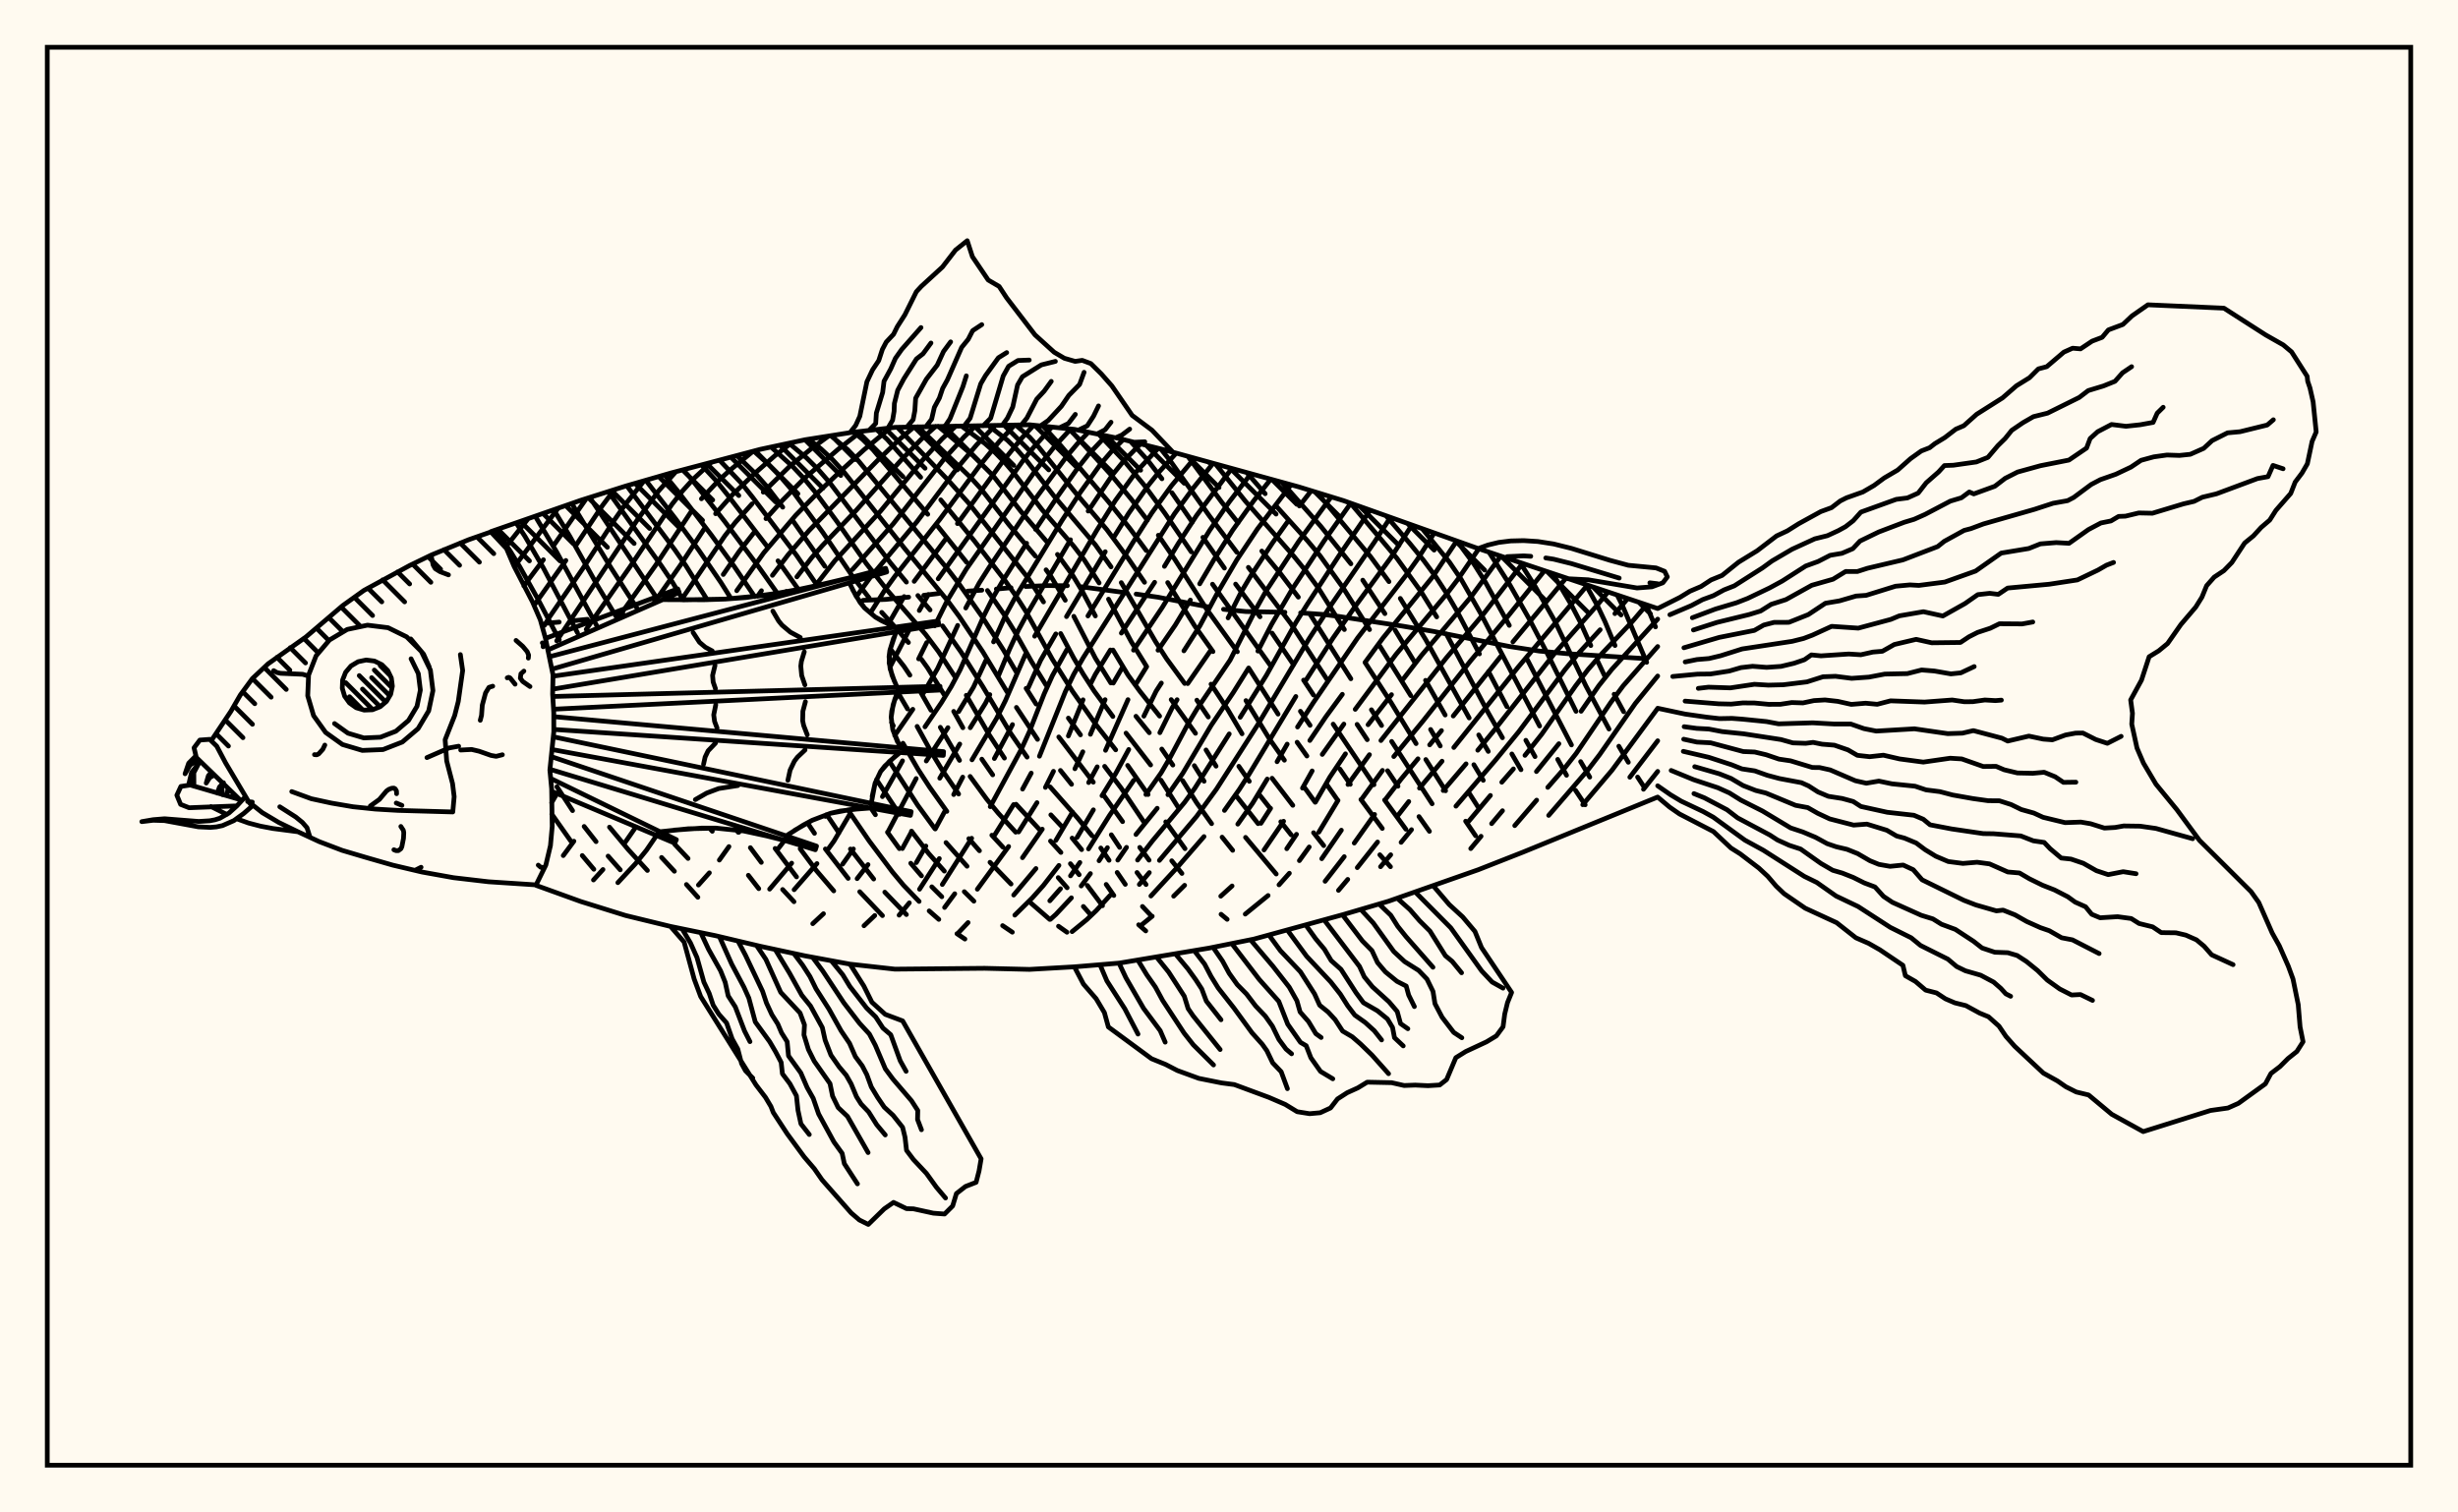 <svg xmlns="http://www.w3.org/2000/svg" width="520" height="320"><rect x="0" y="0" width="520" height="320" fill="floralwhite"/><rect x="10" y="10" width="500" height="300" stroke="black" stroke-width="1" fill="none"/><path stroke="black" stroke-width="1" fill="none" stroke-linecap="round" stroke-linejoin="round" d="
M 103.85 112.48 122.87 105.85 132.36 102.84 141.85 100.1 160.84 95.07 170.33 93.04 179.82 91.54 189.32 90.42 217.79 89.87 227.29 90.84 236.78 92.78 246.27 95.16 274.75 103.01 284.24 105.93 312.72 116.06 350.69 128.75 
M 350.69 168.64 322.21 180.29 312.72 184.02 293.74 190.68 284.24 193.48 265.26 198.69 255.76 200.6 236.78 203.77 227.29 204.56 217.79 205.1 208.3 204.87 189.32 205.05 179.82 203.99 170.33 202.24 160.84 200.21 151.34 197.96 141.85 196.01 132.36 193.7 122.87 190.74 113.41 187.32 
M 347.64 139.32 331.88 138.33 325.66 137.75 319.27 136.77 303.38 133.61 296.64 132.46 283.27 130.43 280.05 130.01 275.15 129.67 
M 271.83 129.54 263.58 129.39 258.84 128.91 
M 255.73 128.43 245.01 126.36 240.36 125.69 
M 237.31 125.29 228.65 124.14 
M 225.81 123.92 221.5 123.9 216.98 124.09 
M 213.89 124.35 210.78 124.63 
M 207.71 124.87 204.69 125.07 
M 198.59 125.57 195.43 125.95 
M 192.23 126.34 187.38 126.82 182.59 127.01 
M 131.94 130.08 130.7 130.24 
M 124.28 131.03 121.26 131.34 
M 118.3 131.62 115.38 131.88 
M 116.74 172.26 120.77 177.97 
M 123.18 181.01 125.63 183.92 
M 117.82 166.46 121.13 171.51 
M 123.58 174.86 126.1 178.07 
M 128.65 181.13 131.22 184.04 
M 128.94 175 132.93 179.78 136.96 184.17 
M 139.96 181.42 142.67 184.34 
M 145.22 187.14 147.64 189.84 
M 142.7 178.59 145.56 181.63 
M 104.91 112.11 108 116.69 109.98 119.94 113.84 126.84 118.32 135.38 
M 109.19 110.63 111.07 113.5 114.92 120.1 122.17 133.88 
M 150.08 175.2 150.69 175.88 
M 158.32 185.19 160.52 188.02 
M 113.24 109.23 117.8 116.85 126.21 132.31 
M 155.77 175.6 156.18 176.1 
M 158.74 179.35 161.06 182.46 
M 165.57 188.2 167.97 190.78 
M 117.15 107.86 120.58 113.53 126.3 123.72 130.47 130.65 
M 163.98 179.51 168.51 185.53 
M 120.96 106.52 129.27 120.15 134.91 128.92 
M 169.28 179.58 172.73 184.22 176.38 188.49 
M 124.77 105.24 139.38 127.18 
M 170.82 174.09 172.31 176.31 
M 174.61 179.62 179.43 185.85 
M 181.88 188.67 186.69 193.72 
M 128.67 104.01 139.88 119.66 142.21 123.1 144.5 126.92 
M 174.89 172.34 177.49 176.22 
M 179.91 179.64 184.83 185.98 
M 187.18 188.76 191.75 193.5 
M 132.59 102.77 142.7 116.24 145.1 119.69 149.6 126.88 
M 179.38 171.35 183.88 177.93 188.84 184.54 191.14 187.29 194.44 190.72 
M 196.57 192.73 198.61 194.52 
M 202.45 197.55 204.13 198.68 
M 136.61 101.61 142.91 109.75 147.81 116.38 152.51 123.24 154.67 126.66 
M 184.15 170.83 185.2 172.38 
M 187.75 176.08 190.26 179.55 
M 192.67 182.64 194.95 185.31 
M 197.13 187.63 199.24 189.73 
M 140.58 100.47 143.36 103.87 150.5 113.22 155.36 119.89 159.65 126.22 
M 185.42 164.95 190.31 172.3 
M 192.82 175.85 196.44 180.55 199.78 184.31 
M 204 188.66 206.03 190.67 
M 212.11 195.84 214.16 197.23 
M 144.53 99.41 146.24 101.31 153.3 110.32 160.55 120.01 164.48 125.56 
M 188.16 161.09 194.12 170.33 197.79 175.35 
M 200.13 178.27 204.58 183.28 
M 148.44 98.4 151.49 101.69 153.83 104.6 162.21 115.51 
M 164.59 118.66 168.94 124.75 
M 188.59 152.83 188.98 153.55 
M 191.02 157.25 194.26 162.84 196.67 166.55 200.31 171.67 
M 204.96 177.44 207.21 180 
M 209.44 182.44 213.89 187.04 
M 218.14 191.11 222.08 194.53 
M 223.93 195.97 225.72 197.24 
M 152.25 97.4 156.87 102.26 159.22 105.21 168.53 117.52 172.9 123.89 
M 189.82 146.3 192 150 
M 194.02 153.69 197.04 159.17 199.24 162.79 202.8 168 
M 209.83 176.71 212.18 179.25 
M 155.9 96.41 159.79 100.17 162.18 102.87 165.59 107.31 
M 167.86 110.36 174.5 119.81 
M 188.34 137.29 191.25 141 192.49 142.85 
M 194.83 146.56 196.95 150.27 
M 198.93 153.88 202.99 160.88 
M 205.23 164.28 208.78 169.13 211.2 172.06 214.87 176.07 
M 223.87 185.68 225.76 187.83 
M 229.19 191.79 230.81 193.63 
M 159.47 95.44 162.58 98.26 164.99 100.72 167.33 103.44 174.1 112.69 180.36 121.94 183.88 126.52 
M 186.53 129.56 189.33 132.65 
M 189.43 132.75 192.18 135.94 
M 194.9 139.46 196.22 141.29 199.69 146.9 
M 201.76 150.51 203.7 153.97 
M 207.71 160.62 210.01 163.94 
M 214.95 170.16 219.89 175.49 
M 222.24 177.95 224.44 180.36 
M 226.45 182.74 228.3 185.07 
M 230.02 187.33 233.24 191.63 
M 163.12 94.58 167.76 98.76 170.18 101.34 172.53 104.2 177.06 110.35 183.26 119.22 187.75 124.93 195.81 134.22 198.52 137.83 202.21 143.47 
M 204.42 147.11 209.27 155.47 212.49 160.4 
M 222.31 172.4 224.64 174.89 
M 226.82 177.32 228.82 179.76 
M 234.02 187.12 235.64 189.46 
M 240.89 195.66 242.39 196.96 
M 166.91 93.77 170.64 96.89 173.09 99.32 175.46 102.03 188.39 119.11 191.75 123.16 
M 194.18 126 196.76 129.05 
M 199.4 132.42 203.31 137.96 207.96 145.34 213.8 155.14 217.28 160.19 
M 222.16 166.49 227.97 173.07 231.04 176.84 
M 232.88 179.42 234.63 182.02 
M 236.34 184.59 238.06 187.11 
M 241.69 191.79 243.63 193.85 
M 171.08 92.92 173.7 94.98 176.14 97.25 178.49 99.81 191.44 116.12 200.44 127.06 202.95 130.46 207.92 137.91 213.08 146.44 
M 215.03 149.67 219.5 156.44 
M 224.34 163.01 226.69 165.94 
M 235.1 176.62 236.87 179.29 
M 240.54 184.6 242.45 187.15 
M 175.75 92.18 179.31 95.12 181.59 97.49 200.72 120.72 202.94 123.61 207.66 130.31 212.24 137.46 215.15 142.43 
M 217.08 145.64 219.19 148.96 
M 223.99 155.92 231.29 165.49 
M 233.55 168.34 237.49 173.84 
M 241.12 179.29 243.09 181.99 
M 180.63 91.45 182.51 92.99 184.7 95.17 196.27 108.81 
M 198.33 111.28 204.49 118.97 
M 208.9 124.94 212.38 129.95 214.52 133.39 218.26 140.04 221.28 144.93 
M 226.02 151.93 228.58 155.48 
M 233.69 162.14 237.17 166.72 241.93 173.81 
M 247.89 182.12 250.04 184.8 
M 258.32 193.44 259.61 194.51 
M 185.45 90.88 187.71 92.99 194.77 100.98 
M 199.02 105.76 206.2 114.53 212.69 122.93 214.96 126.13 217.09 129.46 222.61 139.45 226.89 146.26 231.98 153.48 236.03 158.65 
M 238.56 161.94 242.88 168.1 
M 246.62 173.88 250.7 179.56 
M 189.83 90.4 200.61 101.63 204.9 106.42 217.64 122.48 220.76 127.35 
M 224.39 134.04 227.14 139.2 229.18 142.66 231.47 146.2 235.43 151.59 
M 238.22 155.11 243.42 161.85 
M 245.6 165.06 249.46 171.14 
M 194.18 90.29 205.4 101.09 207.53 103.44 213.51 111.1 219.04 117.66 
M 221.3 120.56 222.4 122.07 225.36 127 
M 227.17 130.4 231.72 139.23 235 144.5 
M 240.32 151.55 243.14 155.03 
M 245.78 158.48 248.12 161.87 
M 250.19 165.15 253.15 169.84 256.32 174.27 
M 258.54 177.12 260.78 179.91 
M 198.47 90.18 205.78 96.34 210.05 100.59 215.95 108.17 221.44 114.59 
M 223.71 117.3 226.97 121.79 228.97 125.1 231.73 130.32 
M 235.46 137.53 238.63 142.81 241.13 146.24 245.32 151.51 
M 252.66 161.99 254.73 165.3 
M 263.5 177.17 269.99 184.92 
M 203.39 90.13 208.38 93.85 210.5 95.73 212.55 97.82 214.53 100.14 220.45 107.84 227.17 115.58 229.38 118.47 232.52 123.33 
M 234.51 126.77 239.33 135.78 242.59 141.05 
M 247.77 148.02 252.91 155.15 
M 255.14 158.67 257.26 162.1 
M 261.63 168.52 266.15 174.26 
M 209.15 90.07 213.13 93.15 215.14 95.12 217.09 97.34 222.95 104.92 231.74 115.28 235.05 119.94 
M 237.21 123.27 244.47 135.77 246.79 139.37 250.62 144.61 
M 253.2 148.14 255.62 151.7 
M 262.08 162.13 264.29 165.31 
M 266.51 168.25 268.74 171.07 
M 270.96 173.86 273.16 176.64 
M 214.91 89.94 217.83 92.5 219.75 94.61 227.59 104.34 234.16 112.06 238.71 118.2 242.13 123.2 
M 256.2 144.75 259.67 150.01 262.76 155.25 
M 269.11 164.66 273.5 170.39 
M 277.89 176.18 280.04 178.91 
M 220.67 90.16 224.37 94.23 234.45 106.09 238.97 111.73 242.49 116.48 
M 247.03 123.26 252.72 132.39 256.61 137.86 
M 263.59 148.23 268.61 156.42 271.72 160.84 
M 276.02 166.69 278.23 169.74 
M 226.21 90.73 235 100.41 239.31 105.6 242.74 110.07 
M 245.05 113.25 248.45 118.22 255.26 128.87 261.77 137.89 
M 264.16 141.33 270.38 151.09 
M 274.41 157.04 276.48 159.96 
M 280.78 166.13 283 169.32 
M 291.91 180.85 294.16 183.38 
M 232.47 91.9 237.83 97.55 242.03 102.6 246.44 108.6 252.02 116.76 
M 256.51 123.6 268.94 141.05 
M 275.11 150.49 277.15 153.46 
M 283.45 162.7 285.66 165.94 
M 287.91 169.16 292.43 175.28 
M 239.14 93.37 242.74 97.31 245.81 101.3 
M 247.92 104.25 252.25 110.5 
M 254.48 113.69 259.03 120.2 
M 261.4 123.58 266.56 130.5 
M 269.11 133.95 273.67 140.66 
M 275.78 143.89 277.87 147.05 
M 282.04 153.21 290.67 166.03 
M 292.92 169.26 297.42 175.45 
M 245.57 94.99 247.51 97.41 255.87 109.18 261.66 116.85 
M 264.1 120.04 273.01 131.84 280.68 143.68 
M 287.1 153.26 289.24 156.5 
M 293.55 163.07 295.75 166.35 
M 300.19 172.77 302.4 175.89 
M 251.34 96.61 258.48 106.27 261.94 110.62 
M 266.94 116.59 270.85 121.31 274.67 126.34 
M 277.04 129.79 285.78 143.61 
M 290.13 150.17 292.28 153.5 
M 294.41 156.87 302.97 170.06 
M 257.21 98.26 263.52 106.1 273.79 117.78 276.4 120.99 278.87 124.37 284.41 133.2 
M 288.78 140.16 294.29 148.66 299.58 157.33 
M 301.64 160.7 305.82 167.31 
M 310.06 173.74 312.17 176.83 
M 263.85 100.09 267.65 104.46 
M 270.14 107.25 276.66 114.47 279.25 117.57 284.12 124.34 289.73 133.21 
M 291.9 136.69 298.46 147.18 
M 302.65 154.34 304.69 157.83 
M 310.82 167.83 312.88 171.05 
M 271.2 102.06 279.43 111.37 285.79 119.29 
M 288.3 122.75 292.98 129.83 
M 295.15 133.33 299.42 140.34 
M 301.58 143.95 305.73 151.28 
M 311.8 161.79 313.79 165.1 
M 278.6 104.19 289.96 117.8 293.84 123.06 
M 296.24 126.61 301.63 135.36 310.81 151.9 
M 312.83 155.49 314.85 158.98 
M 285.7 106.45 295.53 118.13 300.66 125.23 303.94 130.52 
M 305.95 134.08 314.8 150.73 317.85 156.09 
M 319.84 159.52 321.77 162.85 
M 293.24 109.15 298.25 114.98 301.13 118.51 303.78 122.08 306.12 125.67 308.21 129.26 312.98 138.35 
M 314.89 142.07 318.79 149.51 
M 322.8 156.63 324.74 160.08 
M 300.93 111.92 306.63 118.93 309.11 122.57 313.29 129.88 325.71 153.61 
M 329.54 160.67 331.41 164.03 
M 333.31 167.22 335.35 170.28 
M 308.25 114.5 311.91 119.46 314.23 123.15 319.3 132.32 
M 323.11 139.56 332.45 157.61 
M 334.39 161.14 336.32 164.42 
M 315 116.82 319.39 123.7 323.55 131.02 327.27 138.13 333.41 150.5 
M 321.57 119.01 324.79 124.11 328.9 131.35 335.49 145.1 340.39 154.25 
M 342.47 157.88 344.48 161.28 
M 346.44 164.41 347.93 166.69 
M 328.5 121.36 332.43 127.99 334.26 131.51 336.54 136.59 
M 338.01 139.94 339.63 143.34 
M 341.48 146.88 343.49 150.58 
M 335.48 123.7 337.91 128.08 339.56 131.56 341.66 136.58 
M 342.12 125.9 343.23 128.11 348.36 140.13 
M 348.24 127.93 350.23 132.64 
M 104.85 112.13 104.21 112.93 
M 111.72 109.76 106.92 115.82 
M 118.06 107.54 108.8 119.91 
M 124.05 105.47 117.3 115.16 
M 114.96 118.43 110.81 123.96 
M 129.98 103.59 127.44 106.97 121.96 115.2 
M 119.71 118.58 112.98 128.09 
M 136.27 101.71 132.22 106.81 130 109.98 123.26 120.34 116.28 130.5 115.19 132.3 
M 142.98 99.81 139.37 103.82 134.95 109.81 117.77 135.59 
M 150.43 97.88 146.69 101.33 144.37 103.89 142.15 106.71 133.27 119.94 124.02 133.16 
M 159.31 95.48 154.32 99.57 151.96 101.74 148.39 105.53 
M 146.15 108.35 138.63 119.7 130.96 130.46 
M 167.56 93.63 164.01 96.35 159.66 100.16 154.92 104.71 151.39 108.69 
M 149.18 111.59 143.89 119.66 138.33 127.59 
M 175.28 92.26 171.66 94.91 167.04 98.68 161.47 104.13 
M 159.1 106.6 155.57 110.52 153.33 113.39 144.14 126.91 
M 117.76 168 116.7 169.84 
M 182.2 91.26 177.29 95.08 170.05 101.32 165.49 105.91 162.04 109.73 
M 159.74 112.39 156.36 116.69 153.01 121.55 
M 188.37 90.53 182.79 95.16 177.75 99.75 172.99 104.27 168.33 109.03 161.58 116.96 155.86 124.98 
M 121.41 177.98 119.16 181.02 
M 193.4 90.31 190.25 93 185.53 97.54 171.18 112.23 166.77 117.33 163.41 121.73 
M 161.09 124.98 160.27 126.15 
M 197.95 90.2 194.82 93.01 190.51 97.49 181.08 108.03 173.95 115.46 171.75 117.95 168.58 122.05 
M 166.36 125.1 166.24 125.28 
M 134.36 175.19 132.24 178.24 
M 127.56 183.97 125.55 186.18 
M 202.22 90.14 199.29 92.87 195.21 97.31 186.24 108.19 176.59 118.67 172.42 124 
M 139.49 175.9 136.76 179.88 134.45 182.73 130.71 186.75 
M 206.39 90.11 203.94 92.46 199.84 96.97 188.96 110.84 180.35 120.5 
M 210.51 90.04 206.64 94.09 202.54 98.98 193.94 110.44 184.19 122.07 181.17 126.22 
M 214.65 89.94 211.41 93.4 207.31 98.44 198.83 109.87 189.35 121.88 187.12 124.96 184.2 129.57 
M 156.57 175.71 156.31 176.09 
M 154.21 179.12 152.18 181.97 
M 150.07 184.67 147.76 187.25 
M 218.7 89.96 216.13 92.72 211.93 97.9 202.55 110.78 
M 200.28 113.76 193.4 123 
M 191.27 126.22 187.93 132.03 
M 222.53 90.35 218.6 94.72 216.47 97.4 198.48 122.46 
M 196.4 125.77 194.48 129.17 
M 192.71 132.55 188.26 141.19 
M 167.06 176.36 166.02 177.76 
M 165.98 177.81 164.66 179.52 
M 226.51 90.76 223.21 94.33 218.89 99.77 204.41 120.43 200.4 127.06 197.74 132.42 
M 196.05 135.95 194.34 139.4 
M 190.39 146.34 189.23 148.17 
M 174.84 172.36 174.62 172.73 
M 167.48 182.62 162.82 188.12 
M 230.25 91.45 227.9 93.92 225.65 96.59 219.3 105.18 209.25 120.06 207.14 123.37 204.31 128.64 
M 202.6 132.32 198.36 141.44 195.37 146.61 
M 193.11 150.07 189.28 155.61 
M 179.63 172.52 176.42 177.97 175.24 179.6 
M 172.83 182.71 168 188.24 
M 233.99 92.21 230.37 96.03 228.13 98.85 223.88 104.83 219.07 112.01 
M 217.19 114.94 212.08 122.98 210.01 126.55 208.14 130.28 203.13 141.7 201.26 145.23 199.17 148.65 195.68 153.78 
M 190.93 160.97 186.68 168.55 
M 180.54 179.62 178.26 182.83 
M 237.64 92.99 235.18 95.46 232.87 98.15 228.53 104.19 224.6 110.23 214.92 126.14 212.86 129.9 210.19 135.81 
M 208.55 139.76 205.94 145.39 202.81 150.56 
M 200.54 153.96 195.96 161.01 
M 193.82 164.72 187.81 176.08 
M 183.63 182.93 181.33 185.9 
M 174.21 193.32 171.94 195.43 
M 241.3 93.91 237.7 97.56 235.43 100.36 230.21 108.13 
M 226.47 114.2 217.57 129.41 215.48 133.26 213.62 137.25 211.14 143.18 
M 209.4 146.96 208.48 148.79 205.26 153.97 
M 203.04 157.42 198.81 164.65 
M 192.89 175.88 190.9 179.53 
M 245.03 94.85 240.31 99.9 235.96 105.9 232 112.26 218.89 134.61 
M 216.91 138.51 212.68 148.28 210.83 151.99 205.63 160.76 
M 203.67 164.42 201.76 168.11 
M 199.82 171.76 197.86 175.39 
M 195.87 179 193.85 182.51 
M 185.06 193.7 182.78 195.87 
M 248.82 95.89 245.19 99.88 243.01 102.59 238.75 108.64 235.75 113.48 
M 233.82 116.73 225.62 130.46 
M 223.36 134.12 220.13 139.74 217.52 145.54 
M 214.2 153.31 210.36 160.49 
M 198.72 181.65 194.53 188.14 
M 192.37 191.02 190.21 193.63 
M 252.67 96.98 247.81 102.79 243.68 108.51 239.59 114.9 230.16 130.32 
M 225.68 137.49 222.64 142.95 220.9 146.8 217.79 154.76 216.08 158.5 209.49 170.67 
M 205.56 177.36 199.35 187.14 
M 256.59 98.09 252.51 103.17 248.45 108.72 229.14 139.19 227.15 142.68 225.38 146.34 219.9 160 
M 218.16 163.57 216.33 166.95 
M 214.44 170.22 210.44 176.64 
M 201.98 189.1 199.83 192 
M 260.54 99.18 253.15 109.05 249.27 115 246.34 119.83 
M 244.27 123.2 237.23 133.95 
M 234.91 137.52 231.72 142.69 230.83 144.45 
M 229.12 148.06 226.02 155.71 
M 222.87 163.19 221.16 166.6 
M 219.38 169.82 215.49 176.02 
M 213.38 179.1 206.76 188.14 
M 264.59 100.29 260.02 106.24 255.91 112.2 245.88 128.52 239.8 137.56 
M 237.53 141.07 235.52 144.52 
M 233.79 148.03 230.68 155.36 
M 229.08 159.06 227.4 162.65 
M 220.5 175.43 216.31 181.47 
M 204.8 195.19 202.59 197.52 
M 268.81 101.42 265.17 106.03 260.78 112.17 256.75 118.52 253.8 123.53 
M 251.83 126.96 248.64 132.24 244.98 137.57 
M 242.58 141.06 240.44 144.52 
M 238.63 148.03 233.88 158.75 
M 232.12 162.24 230.31 165.57 
M 226.91 171.81 223.37 177.81 
M 219.16 183.76 214.45 189.37 
M 273.12 102.57 266 111.94 261.65 118.47 257.61 125.36 253.83 132.43 250.46 137.7 
M 245.69 144.52 244.59 146.22 241.99 151.52 
M 238.79 158.57 236.03 163.66 233.13 168.36 
M 231.31 171.34 227.86 177.18 
M 224.02 183.1 220.72 187.36 218.35 190.01 214.69 193.62 
M 277.41 103.82 274.89 107.05 
M 272.61 110.1 269.21 114.85 264.69 121.7 262.56 125.29 259.81 130.73 
M 255.96 137.85 251.27 144.63 
M 249.02 148.04 247.97 149.77 245.37 155.02 
M 239.84 165.1 234.72 172.53 230.28 179.61 
M 228.45 182.48 226.47 185.31 
M 224.35 188.03 222.09 190.59 
M 281.63 105.12 274.75 114.55 267.86 125.01 265.77 128.73 260.23 139.67 253.3 149.89 251.21 153.36 247.58 160.2 245.66 163.49 242.42 168.1 
M 234.28 179.35 232.51 182.11 
M 230.68 184.83 228.73 187.45 
M 226.66 189.96 223.37 193.47 222.21 194.51 
M 285.76 106.47 280.15 114.4 273.38 124.64 268.98 132.15 266.11 137.75 
M 264.15 141.33 260.9 146.53 256.22 153.48 250.24 163.58 247.08 168.14 
M 244.81 171.01 240.32 176.56 
M 238.32 179.28 236.47 181.98 
M 289.86 107.94 283.27 117.57 276.45 128.02 274.12 131.76 267.93 142.85 262.37 151.76 
M 260.05 155.28 252.74 166.82 250.62 169.74 243.77 177.95 240.66 181.97 
M 234.84 189.45 231.91 192.67 229.91 194.57 226.81 197.11 
M 294.15 109.47 290.81 114.62 281.69 127.86 276.92 135.17 266.09 153.32 257.35 166.96 253.14 172.74 245.28 182.04 
M 243.14 184.62 241.03 187.13 
M 298.68 111.11 294.21 118.04 286.98 127.9 281.99 135.02 276.31 143.87 
M 274.14 147.36 264.3 163.72 262.19 167.01 259.04 171.47 
M 254.71 177 249.07 183.5 243.48 189.57 
M 303.4 112.81 299.81 118.42 297.52 121.62 287.22 134.96 277.84 148.66 274.5 153.82 
M 272.31 157.44 270.17 161.16 
M 268.09 164.83 265 169.93 261.86 174.37 
M 250.61 187.31 248.29 189.61 
M 243.76 193.85 241.53 195.67 
M 308.17 114.47 303.1 122.03 292.58 134.98 288.77 140.16 
M 283.98 146.9 280.47 151.68 277.1 156.67 
M 268.8 171.02 266.75 174.2 
M 312.85 116.1 308.47 122.5 306.06 125.66 295.34 138.44 286.7 150.08 
M 284.3 153.2 279.73 159.62 
M 277.59 163.11 275.55 166.75 
M 271.55 173.76 267.41 179.83 
M 260.65 187.45 258.26 189.61 
M 317.5 117.65 311.24 126.23 300.7 138.69 296.88 143.65 
M 294.38 146.97 289.42 153.33 
M 284.64 159.49 281.33 164.42 278.28 169.72 
M 274.28 176.52 272.22 179.57 
M 322.12 119.19 313.8 129.95 305.99 139.18 292.14 156.68 
M 289.71 159.67 285.17 165.97 
M 283.06 169.34 279.01 176.06 
M 276.97 179.2 274.89 182.09 
M 272.77 184.76 270.58 187.21 
M 268.27 189.47 263.44 193.4 
M 326.73 120.76 318.86 130.57 311.11 139.81 301.07 152.51 294.86 160.07 
M 292.47 163 287.98 169.19 
M 283.77 175.65 279.62 181.68 
M 331.3 122.31 320.06 135.81 
M 317.44 138.93 307.44 151.49 
M 304.95 154.58 302.45 157.6 
M 299.98 160.54 296.39 164.86 292.99 169.28 
M 290.8 172.31 286.5 178.37 
M 284.38 181.25 280.33 186.46 
M 335.81 123.81 321.21 141.1 307.56 158.15 
M 305.07 161.05 300.3 166.75 
M 298.03 169.59 295.81 172.44 
M 291.43 178.15 287.14 183.57 
M 285.12 186.06 283.16 188.38 
M 340.18 125.26 337.86 128.08 328.92 138.19 316.29 154.28 312.63 158.73 
M 310.15 161.61 305.32 167.26 
M 298.61 175.54 296.41 178.22 
M 294.21 180.85 292.06 183.38 
M 344.35 126.64 341.64 129.83 
M 338.52 133.24 333.9 138.27 331.1 141.65 321.28 154.84 316.44 160.75 308.01 170.57 
M 348.34 127.96 345.27 131.56 338.92 138.25 335.97 141.64 333.32 145.12 326.16 155.34 322.61 159.82 
M 320.17 162.68 317.71 165.5 
M 315.3 168.3 310.68 173.8 
M 350.69 130.99 341 141.61 338.23 145.08 334.49 150.49 
M 329.79 157.35 325.04 163.24 
M 317.86 171.53 315.56 174.26 
M 313.32 176.94 311.14 179.54 
M 350.69 136.79 343.38 145.11 340.73 148.67 333.44 159.42 331.05 162.46 327.44 166.59 
M 325.08 169.29 320.45 174.68 
M 350.69 143.03 345.96 148.83 338.41 159.66 335.94 162.89 327.63 172.52 
M 350.69 149.87 341.02 162.97 334.84 170.26 
M 350.69 156.73 344.8 164.44 
M 350.69 163.21 347.69 166.99 
M 179.82 91.54 181.02 90.01 181.9 88.07 183.4 80.77 184.6 78.24 185.9 76.29 186.67 73.93 187.49 72.37 189.03 70.73 189.83 69.11 191.44 66.59 193.86 61.72 194.89 60.6 199.37 56.5 202.15 52.9 204.62 50.93 205.72 54.31 209.06 59.25 211.37 60.6 212.93 62.98 218.96 70.85 223.01 74.52 225.17 75.8 227.46 76.46 228.95 76.24 230.77 76.92 232.98 79.1 235.22 81.64 239.51 87.88 243.7 91.01 248.17 95.7 
M 255.77 97.86 255.76 97.86 
M 183.83 91.07 185.26 89.6 185.4 87.38 186.73 83.03 187.02 80.66 188.44 78.05 189.43 75.81 190.76 73.93 194.84 69.3 
M 187.84 90.59 188.83 88.9 189.15 87.01 189.21 85.37 189.91 82.58 191.22 80.13 193.88 75.94 195.27 74.85 196.95 72.57 
M 191.86 90.35 193.18 88.78 193.54 86.89 193.71 84.25 195.98 80.22 198.28 77.24 199.61 74.36 201.11 72.33 
M 195.9 90.25 197.09 88.69 197.67 86.18 198.73 84.22 199.42 82.18 200.43 80.35 203.44 73.5 204.83 71.79 205.77 69.96 207.7 68.68 
M 199.93 90.17 200.98 88.58 203.7 81.82 204.43 79.52 
M 203.97 90.13 205.23 88.49 207.48 81.2 208.48 79.48 211.21 75.7 212.97 74.6 
M 208 90.09 209.58 88.48 212.23 79.56 213.38 77.49 215.36 76.27 217.74 76.18 
M 212.03 90 213.13 88.46 214.25 86.11 215.27 81.46 216.29 79.71 220.3 77.2 223.27 76.46 
M 216.07 89.91 217.25 88.44 219.32 84.45 220.9 82.75 222.4 80.69 
M 220.1 90.11 221.76 88.96 224.53 85.97 226.11 83.66 228.39 81.34 229.34 78.77 
M 224.11 90.52 226.02 89.6 227.49 87.67 
M 228.12 91.01 230.01 90.1 231.34 88.05 232.4 85.88 
M 232.07 91.82 233.79 90.92 235.04 89.33 
M 236.02 92.62 237.34 92.04 238.99 90.79 
M 239.94 93.57 242.19 93.47 
M 243.86 94.56 243.86 94.56 
M 247.76 95.59 247.76 95.59 
M 251.64 96.69 251.64 96.69 
M 115.4 135.07 143.38 124.59 143.68 125.34 115.94 137.5 
M 116.26 138.94 187.37 120.24 187.59 121.02 116.76 141.58 
M 116.99 143.07 198.48 131.39 198.6 132.18 116.94 145.81 
M 116.95 147.36 198.87 145.2 198.9 146 117.11 150.05 
M 117.15 151.63 199.62 159.03 199.56 159.83 117.16 154.33 
M 117.05 155.89 192.76 171.73 192.6 172.52 116.79 158.58 
M 116.63 160.08 172.74 179.02 172.49 179.79 116.35 162.76 
M 116.5 164.7 143.09 177.65 142.75 178.39 116.7 167.42 
M 140.17 126.87 149.01 126.89 153.41 126.75 162.15 125.93 170.8 124.37 179.4 122.33 
M 179.67 123.31 181.12 126.14 182.9 128.62 185.2 130.57 186.53 131.35 189.42 132.69 
M 189.57 133.69 188.25 137.63 188.1 140.25 188.7 142.85 189.79 145.44 
M 189.83 146.45 188.94 149.12 188.53 151.77 188.87 154.37 190.48 158.21 
M 190.4 159.22 188.15 161.1 186.31 163.21 185.13 165.69 184.32 169.96 
M 184.12 170.96 179.84 171.29 175.71 172.07 171.81 173.56 169.95 174.56 166.31 176.85 
M 166 177.82 160.22 176.37 157.32 175.81 151.47 175.21 145.58 175.35 139.65 175.97 
M 144.6 126.92 153.41 126.75 157.79 126.43 166.49 125.24 175.11 123.39 
M 180.37 124.75 181.95 127.45 182.9 128.62 185.2 130.57 187.95 132.04 
M 163.5 129.29 164.71 131.36 165.44 132.26 167.21 133.75 169.31 134.88 
M 146.63 133.83 147.98 135.89 149.21 136.93 150.68 137.72 
M 189.05 135.01 188.25 137.63 188.08 138.94 188.32 141.55 189.21 144.14 
M 170.15 137.91 169.54 139.92 169.41 140.92 169.6 142.92 170.28 144.91 
M 151.26 140.8 150.75 142.9 150.87 144.29 151.35 145.68 
M 189.35 147.79 188.65 150.45 188.53 151.77 188.87 154.37 189.86 156.93 
M 170.39 148.46 169.85 150.5 169.81 152.51 170.02 153.5 170.78 155.47 
M 151.42 149.13 150.99 151.25 151.17 152.64 151.69 154.01 
M 189.25 160.14 187.16 162.11 186.31 163.21 185.13 165.69 184.51 168.5 
M 170.31 158.68 168.71 160.19 168.06 161.04 167.15 162.94 166.68 165.09 
M 151.37 157.22 149.8 158.86 149.17 160.18 148.84 161.68 
M 181.97 171.09 177.75 171.6 175.71 172.07 171.81 173.56 168.12 175.67 
M 156.11 166.2 152.04 166.84 149.5 167.8 147.1 169.18 
M 163.11 177.06 157.32 175.81 151.47 175.21 148.53 175.2 142.61 175.63 
M 179.82 203.99 182.75 208.62 184.45 212.04 187.27 214.61 190.96 216 207.56 245.18 207.12 247.75 206.5 250.15 204.25 251.03 202.33 252.53 201.54 255.15 199.83 256.86 197.45 256.68 193.25 255.76 191.78 255.72 189.03 254.4 187.06 255.77 183.69 259.06 181.8 258.12 180.06 256.62 173.9 249.62 172.27 247.27 170.12 244.76 166.53 239.87 163.59 235.38 163.09 234.1 161.94 232.17 159.93 229.54 148.23 210.84 146.85 207.12 144.73 199.32 141.85 196.01 
M 175.85 203.25 178.29 206.24 179.79 208.71 183.34 213.28 185.26 215.16 186.79 217.51 188.44 218.92 190.44 224.43 191.69 226.67 
M 171.89 202.52 174.04 205.41 178.52 212.18 181.82 216.48 183.92 218.77 185.17 221.14 187.3 226.14 188.88 228.28 192.83 232.89 194.16 234.95 194.11 236.86 194.94 239.03 
M 167.93 201.72 169.81 204.22 171.36 206.63 172.64 209.22 175.37 213.5 177.94 218.1 179.72 220.73 180.96 223.56 182.41 225.51 183.38 227.37 184.33 229.97 185.66 232.18 187.06 234.24 188.94 235.98 190.95 238.51 191.46 240.61 191.78 243.39 193.24 245.33 195.99 248.26 198.1 251.19 200.03 253.47 
M 163.99 200.88 167.04 205.91 169.62 210.56 171.47 212.85 173.97 217.41 174.56 220.07 175.79 223.24 177.53 225.73 179.02 227.49 180.06 229.32 181.19 232.03 182.17 233.58 183.76 235.25 185.47 237.96 187.28 240.13 
M 160.04 200.02 162.02 202.97 165.16 209.95 169.25 214.31 170.19 216.83 170.08 218.96 171.03 222.06 172.25 224.51 175.59 229.26 176.13 231.9 177.32 234.34 179.28 236.19 183.65 243.86 
M 156.12 199.09 157.7 202.09 161.32 209.72 162.15 212.21 163.29 214.67 164.55 216.66 165.34 218.52 166.53 220.41 166.81 223.39 169.41 226.99 170.76 230.11 172.04 232.38 173.18 235.68 176.42 241.61 178.16 244.02 178.62 246.2 181.4 250.48 
M 152.19 198.16 154.79 203.98 157.38 208.85 158.42 211.16 159.78 216.21 162.83 220.4 164.1 222.57 165.26 224.78 165.52 227.18 167.1 229.28 168.49 231.84 168.82 234.92 169.44 237.78 171.21 240.04 
M 148.25 197.32 149.89 200.84 152.44 205.39 153.42 207.84 154.05 210.7 155.56 213.04 157.51 218.13 158.66 220.39 
M 144.29 196.51 146.07 199.5 147.45 202.59 148.91 207.79 150.03 210.16 150.87 212.66 152.06 214.56 153.71 216.43 154.89 219.8 156.08 221.94 156.88 225.02 157.71 226.54 159.26 228.1 
M 303.23 187.44 306.6 191.39 309.44 194 312.03 197.07 313.42 200.48 319.79 209.98 318.92 212.13 318.33 214.55 317.98 217.24 316.56 219.17 314.48 220.43 310.08 222.48 307.99 223.78 306.04 228.41 304.57 229.56 302.1 229.71 299.39 229.58 297.05 229.67 294.41 229.07 289.24 228.96 287.26 230.17 284.99 231.2 282.96 232.51 281.48 234.42 279.29 235.43 277.05 235.63 274.42 235.21 271.9 233.67 268.44 232.18 261.12 229.47 258.41 229.12 253.62 228.16 249.08 226.5 246.57 225.2 243.61 224 234.48 217.28 233.64 214.24 231.89 211.3 229.21 208.21 227.29 204.56 
M 299.41 188.74 306.92 196.31 313.45 205.42 315.67 207.78 317.97 209.07 
M 295.59 190.05 298.28 192.46 300.31 194.8 302.51 196.99 305.78 202.21 307.21 203.4 309.2 205.82 
M 291.75 191.27 294.22 193.64 295.7 195.99 297.45 198.17 303.15 204.65 
M 287.88 192.41 290.51 195.27 294.86 201.32 297.15 203.45 300.12 205.32 301.88 207.15 303.16 209.77 303.57 212.35 305.08 215.22 307.54 218.43 309.26 219.57 
M 284.01 193.55 288.21 199.07 290.24 201.12 291.42 203.66 293.08 205.62 295.54 207.63 297.49 208.63 298.01 210.53 299.22 212.97 
M 280.12 194.62 287.61 204.48 288.61 206.66 290.34 208.78 293.84 211.96 295.59 214.02 296.29 216.57 297.84 217.66 
M 276.23 195.69 278.35 198.64 280.19 200.84 281.62 203.24 283.7 205.1 286.86 210.01 288.44 212.15 291.4 213.86 293.52 215.59 294.6 217.39 295.01 219.55 296.86 221.29 
M 272.33 196.76 276.42 202.32 281.52 207.75 283.55 210.33 285.1 212.78 286.61 214.77 288.81 216.33 290.74 218.08 292.28 220.03 
M 268.44 197.82 270.87 201.14 275.11 205.61 278.1 210.29 279.18 212.68 280.97 214.12 282.46 215.74 284.03 218.15 286.08 219.36 287.84 220.89 290.24 223.22 293.76 227.17 
M 264.54 198.83 269.28 204.42 272.74 208.85 274.37 211.75 275.04 214.11 276.81 216.12 278.37 218.7 279.49 219.51 
M 260.58 199.63 266.41 207.24 270.53 211.86 272.42 216.69 275.12 220.54 276.33 221.25 277.32 223.8 279.36 226.69 281.96 228.25 
M 256.63 200.43 258.64 203.35 260.04 205.93 261.74 208.31 263.71 210.31 265.64 212.85 267.68 214.99 269.18 217.11 270.56 219.93 272.07 221.97 273.24 222.96 
M 252.66 201.15 254.84 203.98 256.21 206.6 257.71 209.03 261.03 213.26 264.87 218.52 267.03 220.93 268.01 222.31 269.24 224.87 271.04 226.76 272.36 230.34 
M 248.68 201.84 251.3 204.98 252.96 207.28 254.24 209.25 255.2 211.8 258.31 215.76 
M 244.7 202.52 247.23 205.66 250.54 210.78 251.35 213.39 252.4 214.92 258.13 222.06 
M 240.72 203.15 242.62 206.26 244.43 208.84 245.97 211.68 250.5 218.58 252.46 221.07 256.73 225.32 
M 236.73 203.77 238.19 206.87 241.93 213.35 245.45 218.07 246.5 220.5 
M 232.71 204.11 234.17 207.54 237.95 213.42 240.75 218.79 
M 350.69 128.75 355.39 126.39 357.53 125.08 359.86 124.09 361.98 122.7 364.31 121.75 367.79 118.95 371.75 116.52 375.84 113.39 378.12 112.32 380.52 110.81 385.2 108.24 387.47 107.41 389.3 106 390.62 105.33 394.1 104.09 396.47 102.71 398.61 101.13 401.47 99.45 404.17 97.05 406.45 95.42 408.22 94.73 409.31 93.88 411.44 92.58 413.76 90.8 415.46 90.07 418.17 87.65 423.65 84.18 426.58 81.63 429.36 79.91 431.22 78.05 433 77.58 436.62 74.5 438.47 73.67 440.15 73.81 442.59 72.18 444.72 71.37 446.04 69.8 449.11 68.65 451.03 66.84 454.4 64.49 470.48 65.2 479.34 70.88 483.04 72.98 484.79 74.45 488.09 79.62 488.2 80.66 488.68 82.07 489.35 85.01 490 91.39 489.13 93.4 488.13 98.13 487 100.08 485.56 101.99 484.61 104.4 481.48 107.98 480.17 110.04 478.36 111.59 476.73 113.37 474.86 114.9 472.15 119.02 470.47 120.74 468.42 122.11 466.82 123.92 465.83 126.34 464.52 128.44 461.37 132.14 458.56 136.16 456.69 137.7 454.66 138.95 453.04 143.9 450.75 148.09 451.13 150.92 450.98 153.21 452.09 158.27 453.46 161.46 456.1 165.91 460.53 171.31 465.31 177.8 476.22 188.65 477.85 190.94 480.69 197.4 482.2 200.11 484.1 204.42 485.09 207.12 486.2 212.56 486.59 217.27 487.22 220.41 485.91 222.47 484.03 223.97 482.34 225.66 480.43 227.12 479.25 229.32 473.55 233.44 471.33 234.43 467.64 234.95 453.4 239.42 446.74 235.75 441.85 231.67 439.24 231.04 437.04 229.93 435.28 228.71 432.28 227.04 426.22 221.37 424.36 219.27 422.89 217.1 420.67 215.12 418.8 214.35 415.88 212.76 413.55 212.18 411.57 211.33 409.68 210.08 407.38 209.49 405.23 207.66 403.09 206.44 402.57 204.24 397.69 200.95 395.31 199.59 392.62 198.42 388.55 195.22 381.91 192.16 377.43 189.08 375.76 187.49 373.97 185.4 372.09 183.66 368.14 180.65 366.19 179.42 362.49 175.94 355.31 172.22 353.21 170.76 350.69 168.64 
M 353.27 130.06 357.83 128.12 360.18 126.87 362.49 126.02 364.72 124.81 366.9 123.95 372.87 120.15 374.86 118.7 379.11 116.21 383.93 114 386.59 113.34 388.89 112.28 390.42 111.44 392.06 110.17 393.68 108.35 401.16 105.65 403.53 105.35 405.8 104.33 407.5 102.15 410.12 99.85 411.35 98.5 413.24 98.43 418.11 97.74 420.55 96.77 422.66 94.29 424.19 92.79 425.59 91.05 427.95 89.44 430.19 88.15 433.17 87.41 439.86 84.1 441.77 82.64 445 81.66 447.43 80.68 449.03 78.88 450.95 77.58 
M 358.02 130.7 362.91 128.86 367.36 127.53 369.75 126.6 374.37 124.39 377.05 122.93 382.02 119.75 384.63 118.8 387.18 117.49 389.67 117.07 391.97 116.09 393.5 114.47 397.46 112.55 402.85 110.5 404.94 109.87 407.25 108.84 412.6 106.03 414.95 105.32 416.61 104.09 417.56 104.5 422.02 102.88 424.21 101.2 426.83 99.87 431.68 98.53 437.69 97.34 441.42 94.8 442.18 92.78 443.77 91.34 446.7 89.81 449.76 90.19 452.75 89.87 455.5 89.37 456.37 87.41 457.63 86.17 
M 358.25 133.29 363.23 131.69 370.05 130.02 372.47 129.27 374.71 127.86 377.83 126.86 383.29 123.83 387.78 122.55 390.46 120.91 392.93 120.92 395.08 120.23 402.57 118.46 409.93 115.64 411.32 114.53 415.52 112.22 416.96 111.84 419.61 110.85 430.38 107.77 434.33 106.48 437.41 105.93 438.69 105.26 442.39 102.51 444.35 101.48 447.61 100.34 450.81 98.83 452.95 97.39 455.64 96.66 458.43 96.27 461.07 96.36 463.37 96.12 466.21 94.86 467.97 93.23 471.25 91.58 473.89 91.34 479.65 89.92 480.94 88.81 
M 356.24 137.05 363.7 134.86 371.14 133.38 373.12 132.25 375.32 131.68 378.45 131.67 382.56 130.03 386.18 127.63 389.14 127.13 392.65 126.11 394.79 125.96 401.01 124.03 404.05 123.75 405.94 123.86 411.43 123.15 417.95 120.82 423.36 117.02 429.2 116.05 431.65 115.07 435.01 114.8 437.72 114.95 441.81 112.05 444.45 110.65 446.58 110.22 448.2 109.26 449.64 109.21 452.47 108.53 455.35 108.59 461.91 106.61 464.16 106.08 465.92 105.2 468.91 104.48 477.58 101.25 479.81 100.85 480.86 98.47 483 99.18 
M 356.51 140.05 359.01 139.54 361.54 139.33 364.01 138.74 368.56 137.3 379.14 135.69 381.57 135.08 383.42 134.38 387.49 132.52 393.13 132.9 400.01 131.05 401.81 130.3 406.91 129.42 411.02 130.33 415.72 127.69 418.41 125.81 420.93 125.53 422.75 125.75 424.72 124.42 433.51 123.61 439.48 122.7 443.84 120.61 445.63 119.58 447.13 119 
M 353.87 143.13 359.14 142.63 361.85 142.6 365.82 141.98 368.31 141.25 370.77 140.97 373.74 141.2 376.78 140.99 379.54 140.33 381.74 139.58 383.2 138.56 385.23 138.76 391.11 138.37 393.67 138.53 396.21 137.96 398.23 137.79 400.75 136.36 405.37 135.27 408.66 136 414.74 135.93 416.54 134.73 418.35 133.81 421.05 132.92 422.99 131.97 427.8 132.01 430.04 131.6 
M 359.28 145.64 361.44 145.39 366.06 145.54 371.15 144.78 374.1 144.96 377.28 144.88 382.27 144.27 385.66 143.19 388.31 143.09 391.72 143.52 395.39 143.26 398.73 142.62 403.5 142.52 406.52 141.75 409.23 141.97 412.72 142.58 414.82 142.36 417.65 141.03 
M 356.49 148.34 363.6 148.91 366.26 148.97 368.69 148.72 371.2 148.74 374.19 149.02 376.64 149.01 379.06 148.64 381.42 148.72 383.74 148.23 386.09 148.09 388.78 148.39 391.65 149.03 394.68 148.78 397.14 149.01 399.96 148.28 407.14 148.54 413 148.1 415.54 148.47 417.34 148.46 419.9 148.1 422.16 148.23 423.4 148.13 
M 350.69 149.85 356.48 151.08 361.03 151.73 363.74 152.04 366.42 151.99 368.66 152.16 373.72 152.67 376.27 153.15 383.5 152.93 388.12 153.19 391.52 153.18 394.32 154.16 396.92 154.68 405 154.2 412.06 155.22 415.16 155.12 417.47 154.58 423.51 156.18 424.74 156.79 429.22 155.74 432.25 156.38 434.19 156.53 436.97 155.51 439.11 155.11 440.65 155.09 443.38 156.47 445.82 157.27 448.74 155.79 
M 356.29 153.75 358.95 154.11 361.52 154.25 364.33 154.79 368.89 155.26 376.77 156.47 379.29 157.18 382 157.27 383.57 157.07 385.45 157.45 388.06 157.66 390.95 158.66 392.93 159.81 395.53 160.1 398.44 159.78 401.86 160.57 406.88 161.24 412.57 160.42 415.02 160.57 419.56 162.17 422.28 162.14 423.99 162.87 426.79 163.54 430.05 163.61 432.45 163.39 434.77 164.34 436.53 165.53 439.16 165.49 
M 356.19 156.4 358.98 157.01 361.89 157.16 368.8 159.01 371.21 159.11 373.65 159.69 376.35 160.61 378.79 160.97 383.42 162.38 384.96 162.4 387.19 162.9 392.52 165.19 394.82 165.71 397.48 165.26 400.25 165.84 405.13 166.34 407.46 167.12 410.38 167.49 413.08 168.2 417.37 168.96 420.59 169.41 422.98 169.43 425.45 170.22 427.62 171.28 430.26 172.02 432.22 172.92 436.88 174.05 440.21 173.93 442.27 174.28 445.19 175.2 447.47 175.07 449.27 174.75 452.75 174.8 456.1 175.28 463.87 177.45 
M 356.11 158.97 361.51 160.23 366.31 161.8 368.51 162.68 371.24 163.1 373.86 164.03 376.43 164.72 381.11 165.6 382.61 166.28 384.61 167.56 386.79 168.48 389.72 168.94 392.06 169.58 393.68 170.63 399.26 171.86 404.9 172.49 406.88 173.33 408.31 174.51 412.85 175.38 419.57 176.37 421.73 176.4 427.5 176.86 430.16 177.9 432.46 178.24 433.71 179.56 436.06 181.54 438.13 181.76 440.74 182.65 443.51 184.22 445.99 185.05 449.17 184.43 451.89 184.86 
M 358.52 162.21 363.71 163.71 366.21 164.7 368.75 166.2 371.44 167.25 373.59 167.79 379.86 170.39 382.44 170.87 384.54 172.07 387.08 173.26 392.14 174.57 394.95 174.36 399.16 175.66 401.24 176.88 402.91 177.33 405.38 178.36 407.26 179.77 409.53 181.16 412.16 182.28 415.26 182.68 418.26 182.43 420.9 182.78 424.76 184.49 427.23 184.7 429.33 185.93 432.1 187.29 434.64 188.29 437.46 189.74 439 190.86 441.21 191.85 442.51 193.44 444.29 194.18 447.99 193.95 450.87 194.34 452.53 195.39 455.4 196.1 457.22 197.32 460.34 197.36 462.42 197.85 464.67 198.85 466.29 200.2 467.89 202.02 472.42 204.1 
M 353.54 163.01 358.31 164.97 363.4 166.66 365.87 167.77 368.3 169.29 372.88 171.6 378.82 175.17 381.41 176.03 384.09 177.16 386.55 178.5 388.47 179.16 390.75 179.7 392.99 180.6 395.59 182.11 397.48 182.88 399.85 183.3 402.62 183.02 404.76 184.01 406.63 186.15 415.45 190.48 418.01 191.47 422.35 192.72 423.76 192.56 426.3 193.57 428.76 194.97 431.66 196.27 433.54 196.92 436.15 198.41 438.43 198.85 444.08 201.75 
M 358.36 167.91 360.59 168.81 365.37 171.33 367.61 173.05 374.4 176.66 376.03 177.72 378.52 178.85 380.93 179.64 385.22 182.68 387.72 184.13 389.74 184.72 392.06 185.64 394.38 186.8 396.66 187.66 398.46 189.65 400.34 190.91 406.46 193.66 408.92 194.42 410.73 195.55 413.67 196.64 417.53 199.17 419.31 200.57 422 201.47 424.76 201.57 426.74 202.16 428.69 203.42 431.06 205.34 433.11 207.36 435.74 209.24 438.25 210.52 440.13 210.42 442.68 211.66 
M 350.69 166.26 353.42 168.16 355.67 169.51 360.32 171.71 362.45 172.89 369.15 177.76 373.06 179.9 381.71 185.42 384.35 186.71 388.43 189.58 393.09 191.8 399.9 196.21 404.31 198.41 406.3 200.04 412.08 202.93 413.94 204.5 415.79 205.4 419.02 206.33 421.77 207.79 423.28 209.11 424.34 210.27 425.36 210.79 
M 312.72 116.06 314.79 115.31 317.07 114.76 319.58 114.45 322.33 114.38 325.34 114.57 328.68 115.09 332.43 116.02 340.62 118.56 344.48 119.6 350.35 120.16 352.16 120.88 352.73 122.06 351.79 123.3 349.47 124.16 346.32 124.4 336 122.67 331.71 122.45 
M 318.85 117.77 322.33 117.61 323.84 117.7 
M 327.01 118.05 328.68 118.31 332.43 119.24 342.55 122.31 
M 349.03 123.31 350.64 123.5 
M 44.68 156.73 48.85 150.49 50.85 147.03 53.39 143.57 56.71 140.45 64.7 134.78 72.5 128.13 76.97 124.93 86.66 119.65 91.27 117.42 99.14 114.19 103.85 112.54 107.15 116.06 108.77 119.85 112.66 127.36 114.31 131.16 115.39 135.02 117 142.82 116.91 146.83 117.15 150.81 117.16 154.81 116.33 162.92 116.7 166.87 116.82 174.86 116.45 178.91 115.47 183.04 113.41 187.22 103.34 186.56 95.95 185.7 89.27 184.5 83.12 183.05 77.52 181.44 72.39 179.92 67.56 178.08 63.03 175.98 58.99 174.02 55.48 171.93 52.61 169.64 
M 97.39 138.49 97.88 141.86 96.95 148.42 96.19 151.39 94.17 156.5 94.5 161.01 95.74 165.79 96.08 168.55 95.79 171.79 84.14 171.46 79.39 171.18 74.68 170.69 70.14 169.92 65.85 168.99 61.72 167.48 
M 50.74 169.19 41.53 160.26 41.05 158.22 42.28 156.58 44.37 156.43 45.85 157.87 47.72 161.4 52.67 169.73 
M 50.11 170.51 40.01 170.9 38.21 170.19 37.41 168.25 38.27 166.39 40.25 166.09 51.23 169.31 
M 68.89 154.97 66.34 151.41 65.1 147.21 65.28 142.83 66.87 138.75 69.7 135.41 73.46 133.17 77.75 132.27 82.1 132.81 86.03 134.74 89.13 137.83 91.05 141.77 91.59 146.11 90.69 150.4 88.45 154.16 85.11 157 81.03 158.59 76.65 158.77 72.45 157.52 68.89 154.97 
M 86.96 139.38 88.5 142.53 88.93 146 88.22 149.43 86.42 152.44 83.75 154.71 80.48 155.98 76.98 156.13 73.62 155.13 70.77 153.09 
M 73.93 148.72 72.91 147.3 72.41 145.62 72.48 143.87 73.12 142.24 74.25 140.9 75.76 140 77.47 139.64 79.21 139.86 80.79 140.63 82.03 141.87 82.79 143.44 83.01 145.18 82.65 146.89 81.76 148.4 80.42 149.53 78.79 150.17 77.04 150.24 75.36 149.74 73.93 148.72 
M 73.94 147.41 76.66 150.13 
M 73.14 144.44 78.85 150.14 
M 76.68 145.79 80.42 149.53 
M 76 142.94 81.6 148.53 
M 78.62 143.38 82.46 147.22 
M 79.19 141.77 82.94 145.52 
M 80.44 140.83 82.56 142.96 
M 45.69 155.21 48.33 157.85 
M 47.64 152.32 51.4 156.08 
M 49.51 149.35 53.41 153.24 
M 51.35 146.35 53.9 148.89 
M 53.4 143.56 57.36 147.51 
M 55.9 141.21 60.56 145.87 
M 58.59 139.06 61.32 141.79 
M 61.4 137.03 64.63 140.26 
M 64.28 135.06 67.37 138.16 
M 66.95 132.89 69.59 135.54 
M 69.56 130.67 72.59 133.69 
M 72.16 128.42 76.31 132.57 
M 74.96 126.37 78.82 130.23 
M 77.85 124.43 80.77 127.34 
M 80.95 122.68 85.6 127.34 
M 84.1 120.99 86.66 123.55 
M 87.29 119.34 91.15 123.2 
M 90.56 117.77 93.21 120.42 
M 93.92 116.29 97.23 119.6 
M 97.36 114.89 101.42 118.94 
M 100.89 113.58 104.46 117.14 
M 89.08 183.49 87.78 184.15 
M 107.3 143.42 107.6 143.31 107.9 143.42 108.97 144.76 
M 84.8 174.86 85.32 175.65 85.42 176.16 85.36 177.38 85.02 179.12 84.82 179.57 84.28 179.97 83.79 179.98 83.33 179.79 
M 109.17 135.5 110.59 136.75 111.53 137.87 111.83 138.6 111.77 139.24 
M 114.9 136.84 114.93 136.21 114.73 136.02 
M 106.28 159.69 104.96 160.02 103.88 159.83 101.35 158.94 99.78 158.57 97.46 158.69 
M 94.88 121.63 93.09 120.95 92.07 120.31 91.63 119.54 91.19 117.46 
M 78.34 170.53 80.26 169.14 81.76 167.36 82.25 167.01 82.85 166.78 83.33 166.74 83.61 166.89 83.88 167.36 83.9 167.93 
M 86.9 135.18 89.6 138.39 90.8 141.08 
M 65.27 143.03 64.03 142.66 59.38 142.46 58.58 142.29 57.89 141.89 
M 113.87 183.04 114.39 183.49 115.22 183.54 
M 85.03 170.4 83.83 169.9 
M 97.03 157.88 95 158.25 90.32 160.29 
M 110.83 141.99 110.2 142.56 110.08 143.49 110.58 144.18 112.12 145.26 
M 65.59 177.17 64.94 175.11 63.97 174 62.57 172.86 59.19 170.7 
M 101.6 152.4 101.87 151.35 102.03 149.19 102.72 146.61 103.44 145.43 104.24 145.18 
M 68.72 157.64 68.28 158.55 67.41 159.51 67.01 159.7 66.53 159.66 
M 53.43 170.47 51.57 172.1 49.48 173.62 47.06 174.68 45.77 174.95 44.49 175.06 41.97 174.94 34.8 173.62 32.4 173.55 30 173.84 32.38 173.43 34.82 173.23 42.04 173.8 44.36 173.66 45.48 173.45 46.53 173.11 48.43 172.02 50.12 170.5 51.72 168.76 
M 52.65 169.7 53.08 170.24 
M 48.25 166.82 48.1 167.65 48.58 167.15 
M 44.68 163.44 44.08 164.13 43.63 165.68 44.38 164.51 45.29 164.01 
M 41.45 159.92 39.91 161.48 39.15 163.71 40.21 161.86 41.99 160.75 
M 52.39 169.59 53.38 169.7 
M 45.97 167.81 46.43 166.51 47.29 165.61 46.91 166.57 47.1 168.16 
M 39.89 166.14 40.52 163.44 42 161.6 41 163.49 41.02 166.34 
M 44.63 170.64 47.98 172.32 
M 50.06 173.23 52.6 174.14 55.13 174.8 57.72 175.29 63.03 175.98 
M 50.07 173.22 50.09 173.24 
M 105.31 111.97 112.01 118.67 
M 110.11 110.31 118.48 118.68 
M 114.9 108.65 121.29 115.04 
M 119.68 106.97 128.5 115.79 
M 124.5 105.33 134.16 114.99 
M 129.4 103.78 137.43 111.81 
M 134.34 102.27 143.95 111.88 
M 139.35 100.82 148.63 110.09 
M 144.42 99.44 150.78 105.79 
M 149.55 98.11 156.3 104.85 
M 154.65 96.75 164.09 106.2 
M 159.73 95.37 168.8 104.45 
M 164.99 94.18 174.11 103.3 
M 170.31 93.04 177.87 100.61 
M 175.88 92.16 180.96 97.24 
M 181.52 91.34 191.03 100.85 
M 187.29 90.66 195.7 99.07 
M 193.4 90.31 202.52 99.43 
M 199.71 90.17 207.09 97.54 
M 206.11 90.11 214.47 98.47 
M 212.45 89.99 221.87 99.42 
M 218.89 89.98 228.07 99.16 
M 226.09 90.72 235.54 100.17 
M 234.04 92.22 241.31 99.49 
M 242.49 94.21 250.53 102.25 
M 251.34 96.6 257.89 103.15 
M 260.3 99.11 269.96 108.77 
M 269.16 101.52 274.34 106.7 
M 278.15 104.05 283.58 109.48 
M 287.73 107.18 295.97 115.41 
M 297.81 110.8 303.4 116.39 
M 307.82 114.35 314.08 120.62 
M 317.61 117.69 327.16 127.24 
M 327.34 120.96 335.9 129.52 
M 337.05 124.22 342.94 130.11 
M 346.71 127.42 349.18 129.89 
"/></svg>